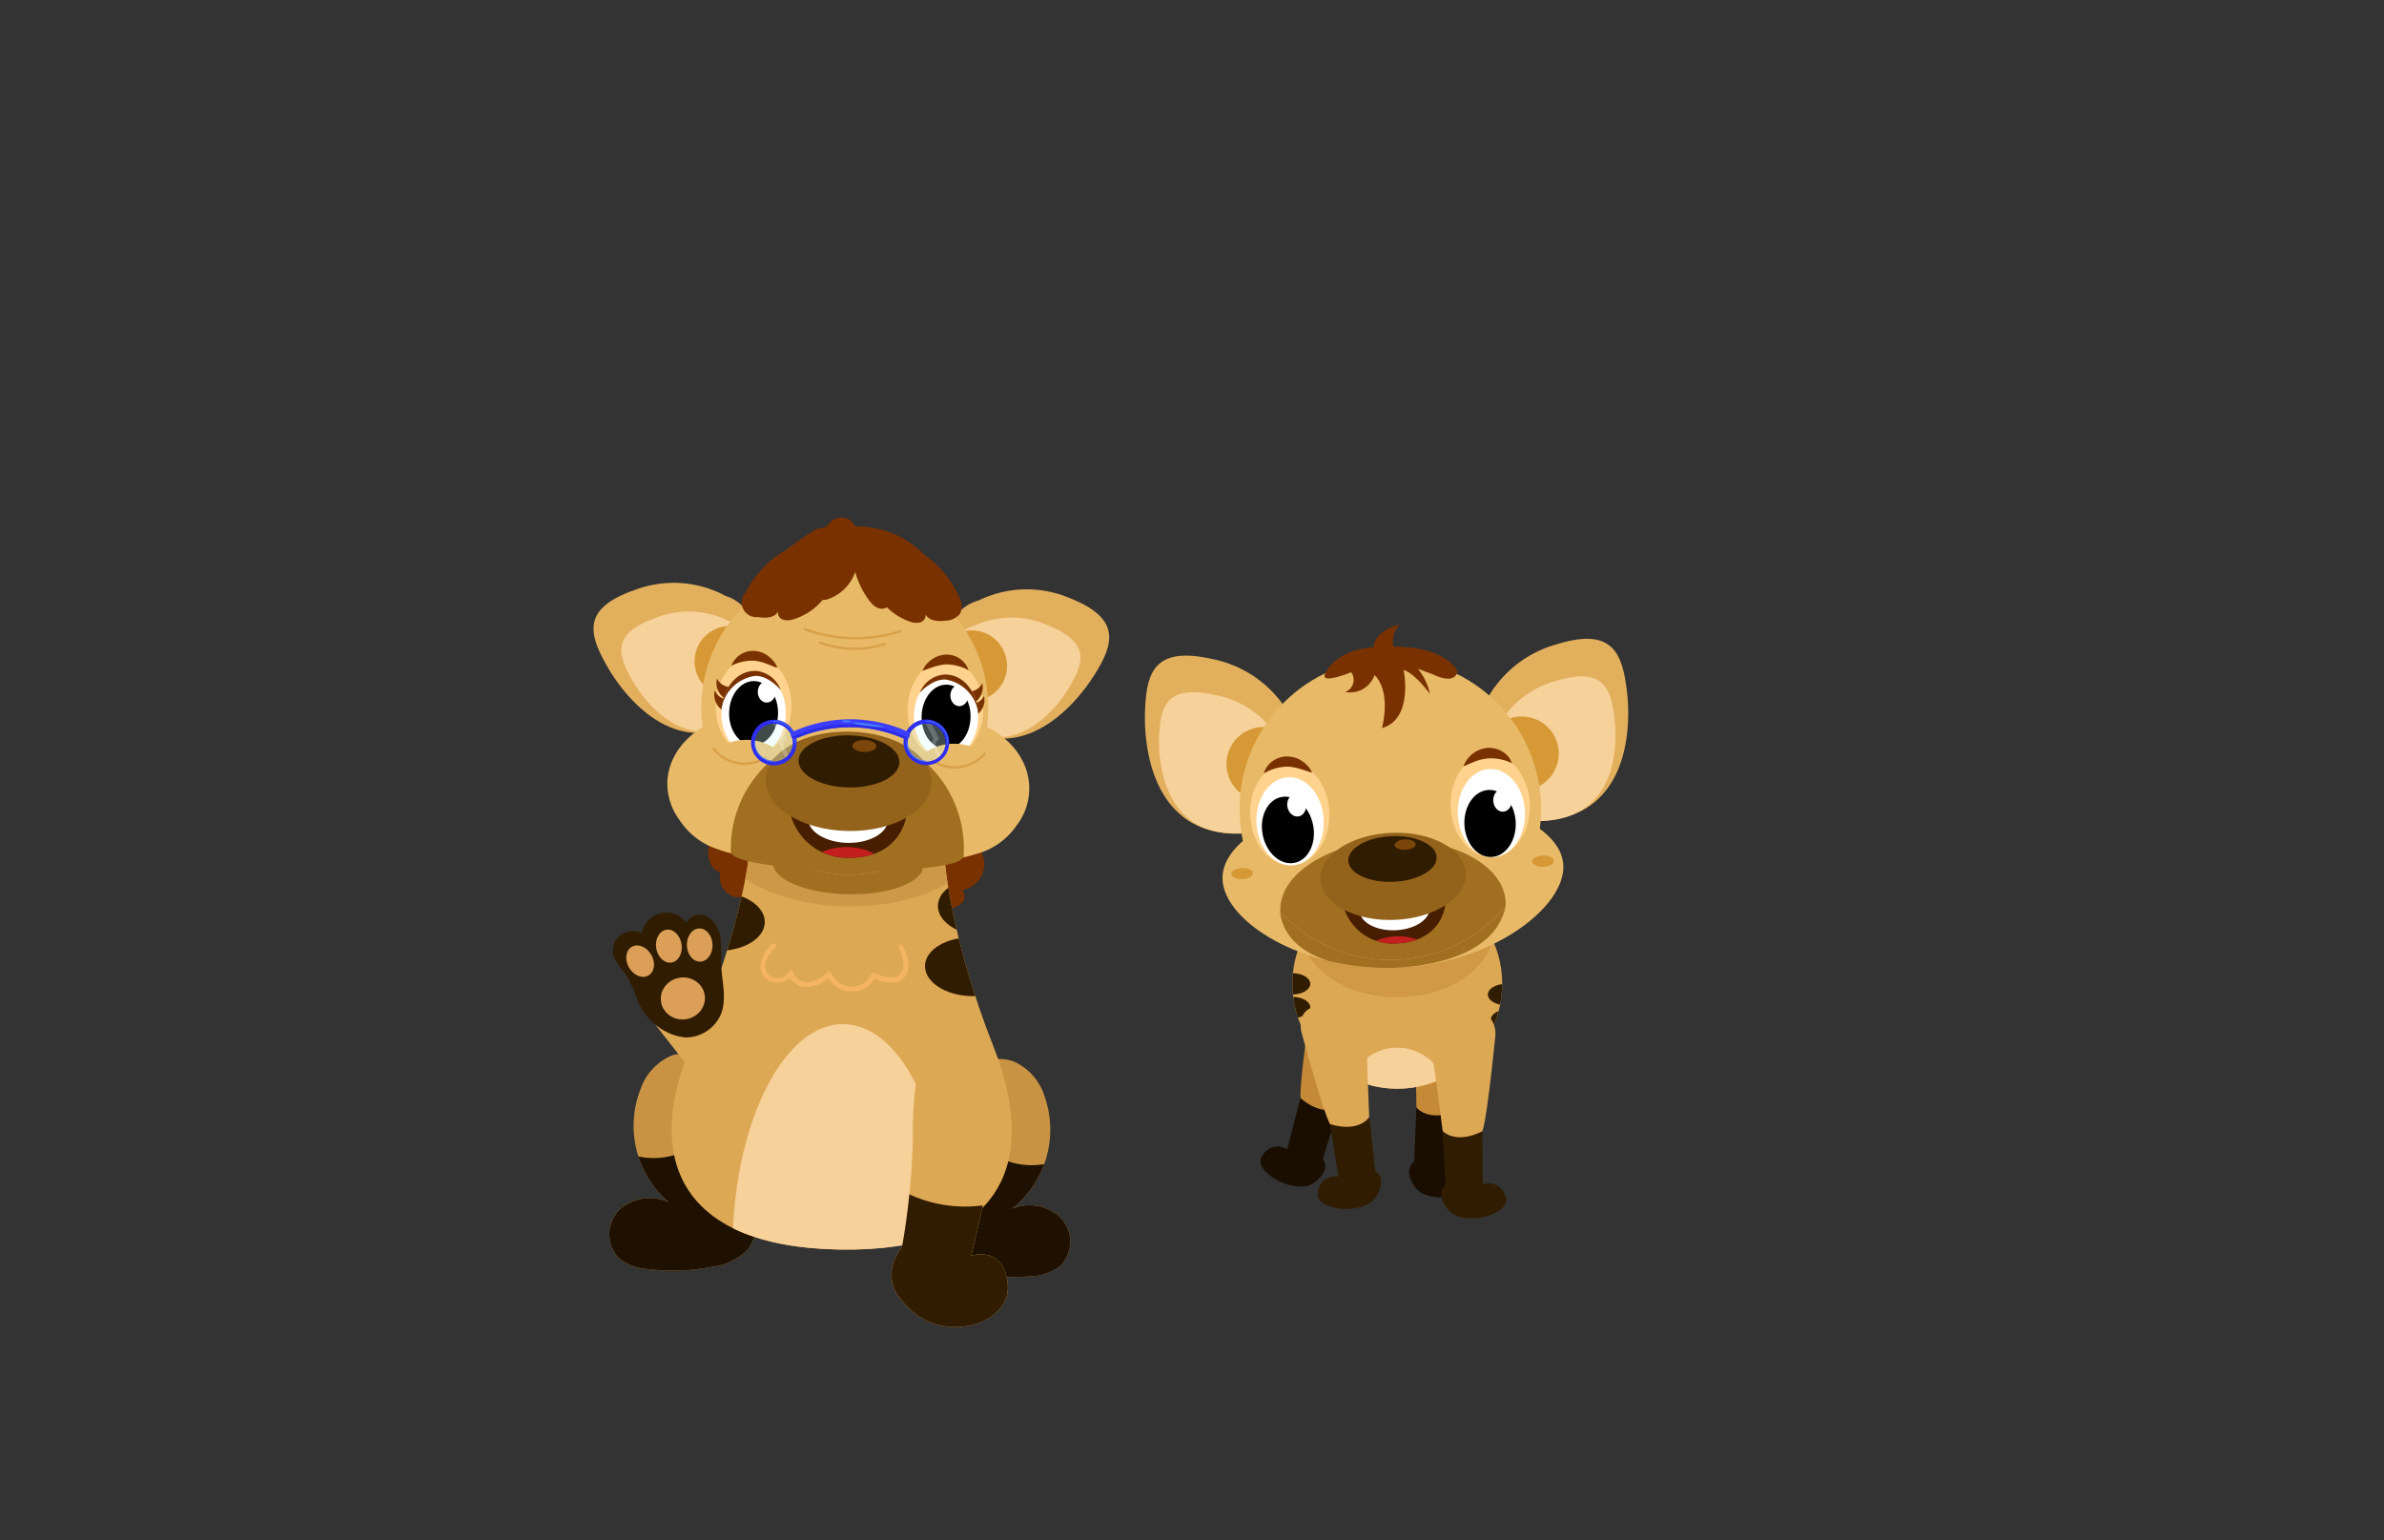 <svg id="Layer_2" data-name="Layer 2" xmlns="http://www.w3.org/2000/svg" xmlns:xlink="http://www.w3.org/1999/xlink" viewBox="0 0 260 168"><rect x="0" y="0" width="260" height="168" fill="#333333" stroke="none"/><defs><style>.cls-1,.cls-24,.cls-32{fill:none;}.cls-2{fill:#e8ba67;}.cls-3{fill:#471e00;}.cls-30,.cls-4{fill:#fff;}.cls-5{fill:#dda854;}.cls-6{fill:#7a3100;}.cls-7{fill:#c99343;}.cls-8{clip-path:url(#clip-path);}.cls-9{fill:#1e1101;}.cls-10{clip-path:url(#clip-path-2);}.cls-11{clip-path:url(#clip-path-3);}.cls-12{fill:#f7d19a;}.cls-13{fill:#301c00;}.cls-14{fill:#ce9849;}.cls-15{fill:#a06f20;}.cls-16{fill:#e2af5d;}.cls-17{fill:#d69936;}.cls-18{clip-path:url(#clip-path-4);}.cls-19{fill:#ffd38d;}.cls-20{clip-path:url(#clip-path-5);}.cls-21{fill:#c41e1e;}.cls-22{fill:#93621b;}.cls-23{fill:#7a4609;}.cls-24{stroke:#d8a14a;stroke-width:0.27px;}.cls-24,.cls-32{stroke-linecap:round;stroke-linejoin:round;}.cls-25{clip-path:url(#clip-path-6);}.cls-26{fill:#f4b460;}.cls-27{fill:#db9f58;}.cls-28{fill:#d7fff4;opacity:0.3;}.cls-28,.cls-30{isolation:isolate;}.cls-29{clip-path:url(#clip-path-7);}.cls-30{opacity:0.21;}.cls-31{fill:#2e2eef;}.cls-32{stroke:#457fff;stroke-width:0.09px;}.cls-33{fill:#457fff;}.cls-34{clip-path:url(#clip-path-8);}.cls-35{fill:#3d3dfc;}.cls-36{clip-path:url(#clip-path-9);}.cls-37{fill:#2d2de8;}.cls-38{fill:#c48a37;}.cls-39{fill:#190e01;}.cls-40{clip-path:url(#clip-path-10);}.cls-41{fill:#d19846;}.cls-42{clip-path:url(#clip-path-11);}.cls-43{clip-path:url(#clip-path-12);}.cls-44{clip-path:url(#clip-path-13);}.cls-45{clip-path:url(#clip-path-14);}.cls-46{clip-path:url(#clip-path-15);}</style><clipPath id="clip-path"><path class="cls-1" d="M78.41,115.58a8.66,8.66,0,0,0-5-.52,6.11,6.11,0,0,0-3.5,3.59,11,11,0,0,0,3,12.46,4.93,4.93,0,0,0-5.39.86,3.81,3.81,0,0,0-.08,5.21,5.78,5.78,0,0,0,3.35,1.25,22.27,22.27,0,0,0,6.91-.27,6.5,6.5,0,0,0,3.89-1.92,7.2,7.2,0,0,0,1.23-4.17q.21-3,.15-6c-.08-3.58-.66-7.56-3.46-9.8l.9,1.1"/></clipPath><clipPath id="clip-path-2"><path class="cls-1" d="M105.53,116.09c1.64-.45,3.41-.9,5-.33a6.13,6.13,0,0,1,3.36,3.72,11,11,0,0,1-3.5,12.34,4.92,4.92,0,0,1,5.35,1.06,3.8,3.8,0,0,1-.11,5.21,5.7,5.7,0,0,1-3.4,1.12,22.17,22.17,0,0,1-6.89-.53,6.53,6.53,0,0,1-3.82-2.06,7.3,7.3,0,0,1-1.07-4.22c-.06-2,0-4,.08-6,.21-3.57.94-7.53,3.82-9.66l-.93,1.07"/></clipPath><clipPath id="clip-path-3"><path class="cls-1" d="M75.54,113.68c5.37-12.2,6.18-20.62,6.18-20.62h.58l10,2.28,10.13-1.89H103s.5,8.44,5.4,20.83,1,22.31-16.78,22h-.2C73.68,135.93,70.2,125.83,75.54,113.68Z"/></clipPath><clipPath id="clip-path-4"><path class="cls-1" d="M74.14,89.48a6.71,6.71,0,0,1-1.36-4.09c.09-4.3,4.48-7.71,9.82-7.6,4.52.08,8.25,2.65,9.25,6h1.41c1.12-3.35,4.95-5.78,9.47-5.7,5.34.11,9.6,3.68,9.52,8A6.57,6.57,0,0,1,110.89,90a7.74,7.74,0,0,1-4.61,3.19,11.65,11.65,0,0,1-3.84.57H102a14.86,14.86,0,0,1-2.57-.28,13.25,13.25,0,0,1-14.15-.27,15,15,0,0,1-2.59.19h-.42a11.43,11.43,0,0,1-3.92-.76A7.75,7.75,0,0,1,74.14,89.48Z"/></clipPath><clipPath id="clip-path-5"><path class="cls-1" d="M98.84,89a13.28,13.28,0,0,1-12.72-.59,6.37,6.37,0,0,0,6.29,5.14C98.31,93.66,98.84,89,98.84,89Z"/></clipPath><clipPath id="clip-path-6"><path class="cls-1" d="M100.43,115a40.05,40.05,0,0,0-.87,9,77.92,77.92,0,0,1-1.18,12c-2.53,3.35-.11,5.71-.11,5.71,3.89,5.32,12,2.87,11.64-1.55s-4-3.2-4-3.2a108.28,108.28,0,0,0,3.21-20Z"/></clipPath><clipPath id="clip-path-7"><circle class="cls-1" cx="101.02" cy="80.97" r="2.12"/></clipPath><clipPath id="clip-path-8"><circle class="cls-1" cx="84.39" cy="80.97" r="2.12"/></clipPath><clipPath id="clip-path-9"><path class="cls-1" d="M86.61,80.56a.22.22,0,0,0,.16,0,14.65,14.65,0,0,1,11.82,0,.43.43,0,0,0,.58-.18A.42.42,0,0,0,99,79.8a15.19,15.19,0,0,0-12.52,0,.4.4,0,0,0-.2.53h0A.4.4,0,0,0,86.61,80.56Z"/></clipPath><clipPath id="clip-path-10"><circle class="cls-5" cx="152.39" cy="107.3" r="11.44"/></clipPath><clipPath id="clip-path-11"><path class="cls-2" d="M133.33,95.92c.19,4.61,8.75,10,19,9.63S170.69,99,170.5,94.4s-8.66-8-18.93-7.59S133.14,91.31,133.33,95.92Z"/></clipPath><clipPath id="clip-path-12"><circle class="cls-2" cx="151.63" cy="88.26" r="16.44"/></clipPath><clipPath id="clip-path-13"><path class="cls-3" d="M157.64,98.57a11.63,11.63,0,0,1-11.16.16,5.59,5.59,0,0,0,5.77,4.17C157.42,102.69,157.64,98.57,157.64,98.57Z"/></clipPath><clipPath id="clip-path-14"><ellipse class="cls-4" cx="162.65" cy="88.68" rx="3.67" ry="4.81" transform="translate(-3.5 6.74) rotate(-2.35)"/></clipPath><clipPath id="clip-path-15"><ellipse class="cls-4" cx="140.69" cy="89.58" rx="3.67" ry="4.81" transform="translate(-3.55 5.84) rotate(-2.35)"/></clipPath></defs><path class="cls-6" d="M106.17,91.93a2.86,2.86,0,0,1,.63,4,2.91,2.91,0,0,1-1.88,1.14,1,1,0,0,1,0,1.39,2.39,2.39,0,0,1-1.39.62,10,10,0,0,1-8.65-2.69,6.1,6.1,0,0,1-7.71.44,2.92,2.92,0,0,1-4.86.25,2.21,2.21,0,0,1-2.67.55,2.25,2.25,0,0,1-1.07-2.51c-1-.19-1.39-1.43-1.33-2.45.17-3,2.54-5.63,5.34-6.84a19.41,19.41,0,0,1,9-1.07c2.8.2,5.78.69,7.82,2.62.76.71,1.53,1.67,2.56,1.59a7.31,7.31,0,0,0,1.21-.36,2.67,2.67,0,0,1,3.14,3.7"/><path class="cls-7" d="M78.41,115.58a8.66,8.66,0,0,0-5-.52,6.11,6.11,0,0,0-3.5,3.59,11,11,0,0,0,3,12.46,4.93,4.93,0,0,0-5.39.86,3.81,3.81,0,0,0-.08,5.21,5.78,5.78,0,0,0,3.35,1.25,22.27,22.27,0,0,0,6.91-.27,6.5,6.5,0,0,0,3.89-1.92,7.2,7.2,0,0,0,1.23-4.17q.21-3,.15-6c-.08-3.58-.66-7.56-3.46-9.8l.9,1.1"/><g class="cls-8"><path class="cls-9" d="M67.55,125.35a7.84,7.84,0,0,0,6.11.59,23.35,23.35,0,0,0,5.68-2.71,38.4,38.4,0,0,1,7.85,5,13.12,13.12,0,0,1,4.54,8,12.14,12.14,0,0,1-4.45,10.28A21.56,21.56,0,0,1,76.67,151c-5.17.85-11.21.19-14.42-3.94a12.69,12.69,0,0,1-2.07-4.34,20.34,20.34,0,0,1,3.1-17.33,1.14,1.14,0,0,1,.7-.55c.31,0,.65.28.49.55"/></g><path class="cls-7" d="M105.53,116.09c1.64-.45,3.41-.9,5-.33a6.13,6.13,0,0,1,3.36,3.72,11,11,0,0,1-3.5,12.34,4.92,4.92,0,0,1,5.35,1.06,3.8,3.8,0,0,1-.11,5.21,5.7,5.7,0,0,1-3.4,1.12,22.17,22.17,0,0,1-6.89-.53,6.53,6.53,0,0,1-3.82-2.06,7.3,7.3,0,0,1-1.07-4.22c-.06-2,0-4,.08-6,.21-3.57.94-7.53,3.82-9.66l-.93,1.07"/><g class="cls-10"><path class="cls-9" d="M116,126.27a7.91,7.91,0,0,1-6.13.36,23.53,23.53,0,0,1-5.57-2.93,38.21,38.21,0,0,0-8,4.75,13,13,0,0,0-4.83,7.78c-.6,3.84,1.2,7.79,4.06,10.44A21.55,21.55,0,0,0,106,151.55c5.13,1,11.19.62,14.56-3.39a12.78,12.78,0,0,0,2.23-4.26,20.37,20.37,0,0,0-2.45-17.43,1.12,1.12,0,0,0-.68-.58c-.3-.06-.66.26-.51.53"/></g><path class="cls-5" d="M75.54,113.68c5.37-12.2,6.18-20.62,6.18-20.62h.58l10,2.28,10.13-1.89H103s.5,8.44,5.4,20.83,1,22.31-16.78,22h-.2C73.68,135.93,70.2,125.83,75.54,113.68Z"/><g class="cls-11"><ellipse class="cls-12" cx="91.59" cy="135.57" rx="23.88" ry="11.7" transform="translate(-45.68 224.59) rotate(-88.92)"/><ellipse class="cls-13" cx="106.03" cy="105.44" rx="3.21" ry="5.15" transform="translate(-1.39 209.46) rotate(-88.92)"/><ellipse class="cls-13" cx="78.25" cy="100.48" rx="3.21" ry="5.15" transform="translate(-23.77 176.71) rotate(-88.85)"/><ellipse class="cls-13" cx="107.44" cy="98.87" rx="3.21" ry="5.15" transform="translate(6.56 204.43) rotate(-88.92)"/><ellipse class="cls-14" cx="92.44" cy="90.87" rx="7.98" ry="14.62" transform="translate(-0.16 181.58) rotate(-88.92)"/></g><ellipse class="cls-15" cx="92.5" cy="94.28" rx="3.24" ry="8.19" transform="translate(-3.62 184.88) rotate(-88.85)"/><path class="cls-16" d="M79.14,65a11.92,11.92,0,0,0-9.92-.65c-5.76,2-5.06,4.76-2.94,8.43s9.13,12.53,18.39,2.65C84.67,75.41,83.68,66.33,79.14,65Z"/><path class="cls-12" d="M79.54,67.77a9.7,9.7,0,0,0-8.06-.37c-4.72,1.7-4.2,3.89-2.52,6.8s7.25,9.93,14.93,1.86C83.89,76.06,83.21,68.79,79.54,67.77Z"/><circle class="cls-17" cx="79.61" cy="72.13" r="3.86"/><path class="cls-16" d="M106.7,65.5a12,12,0,0,1,9.94-.28c5.68,2.24,4.88,5,2.62,8.54s-9.6,12.18-18.48,2C100.78,75.72,102.12,66.68,106.7,65.5Z"/><path class="cls-12" d="M106.19,68.27a9.74,9.74,0,0,1,8.08-.07c4.65,1.88,4,4,2.26,6.9s-7.62,9.65-15,1.3C101.53,76.4,102.49,69.15,106.19,68.27Z"/><circle class="cls-17" cx="105.97" cy="72.61" r="3.86"/><circle class="cls-2" cx="92.13" cy="77.22" r="15.65"/><path class="cls-2" d="M74.14,89.48a6.71,6.71,0,0,1-1.36-4.09c.09-4.3,4.48-7.71,9.82-7.6,4.52.08,8.25,2.65,9.25,6h1.41c1.12-3.35,4.95-5.78,9.47-5.7,5.34.11,9.6,3.68,9.52,8A6.57,6.57,0,0,1,110.89,90a7.74,7.74,0,0,1-4.61,3.19,11.65,11.65,0,0,1-3.84.57H102a14.86,14.86,0,0,1-2.57-.28,13.25,13.25,0,0,1-14.15-.27,15,15,0,0,1-2.59.19h-.42a11.43,11.43,0,0,1-3.92-.76A7.75,7.75,0,0,1,74.14,89.48Z"/><g class="cls-18"><circle class="cls-15" cx="92.41" cy="92.56" r="12.71"/></g><ellipse class="cls-15" cx="92.38" cy="93.26" rx="1.68" ry="12.57" transform="translate(-2.6 183.87) rotate(-88.92)"/><ellipse class="cls-19" cx="103.11" cy="77.39" rx="5.38" ry="4.13" transform="translate(23.79 179.02) rotate(-88.92)"/><ellipse class="cls-19" cx="82.19" cy="76.99" rx="5.38" ry="4.13" transform="translate(3.66 157.71) rotate(-88.92)"/><path class="cls-6" d="M105.56,75.41a1.61,1.61,0,0,0,1.57-.89,2,2,0,0,1-.7,2,.5.5,0,0,1-.31.14.45.45,0,0,1-.38-.32,1.09,1.09,0,0,1,0-.83l.11.24"/><path class="cls-6" d="M105.74,76.8a1.66,1.66,0,0,0,1.58-.89,2,2,0,0,1-.71,2,.5.5,0,0,1-.31.14.48.48,0,0,1-.37-.33,1,1,0,0,1,0-.82l.1.23"/><path class="cls-6" d="M79.73,74.92A1.61,1.61,0,0,1,78.2,74a2,2,0,0,0,.62,2,.46.46,0,0,0,.31.15.47.47,0,0,0,.39-.31,1.06,1.06,0,0,0,0-.82l-.11.23"/><path class="cls-6" d="M79.5,76.3a1.62,1.62,0,0,1-1.54-1,2,2,0,0,0,.63,2,.51.51,0,0,0,.3.15.47.47,0,0,0,.39-.31,1.06,1.06,0,0,0,0-.82l-.11.23"/><ellipse class="cls-4" cx="82.19" cy="77.78" rx="4.59" ry="3.51" transform="translate(2.87 158.49) rotate(-88.92)"/><ellipse cx="82.19" cy="77.78" rx="3.5" ry="2.67" transform="translate(2.87 158.49) rotate(-88.92)"/><ellipse class="cls-4" cx="83.62" cy="75.46" rx="1.17" ry="0.98" transform="translate(6.6 157.64) rotate(-88.92)"/><path class="cls-6" d="M105.64,73.11a5.13,5.13,0,0,0-2.48-.65,6.06,6.06,0,0,0-1.2.23l-.65.22a4.56,4.56,0,0,1-.71.24,4.56,4.56,0,0,1,.4-.67,4.86,4.86,0,0,1,.58-.53,2.85,2.85,0,0,1,1.53-.55A2.51,2.51,0,0,1,105.64,73.11Z"/><path class="cls-6" d="M79.76,72.62A2.51,2.51,0,0,1,82.35,71a2.8,2.8,0,0,1,1.51.61,4.76,4.76,0,0,1,.55.55,3.48,3.48,0,0,1,.38.68,5.89,5.89,0,0,1-.7-.26l-.64-.24a5.42,5.42,0,0,0-1.19-.28A5,5,0,0,0,79.76,72.62Z"/><ellipse class="cls-4" cx="103.18" cy="78.17" rx="4.59" ry="3.51" transform="translate(23.08 179.86) rotate(-88.92)"/><ellipse cx="103.18" cy="78.17" rx="3.5" ry="2.67" transform="translate(23.08 179.86) rotate(-88.92)"/><ellipse class="cls-4" cx="104.63" cy="75.85" rx="1.17" ry="0.98" transform="translate(26.82 179.03) rotate(-88.92)"/><path class="cls-2" d="M108.69,84.62c0-1.88-2-3.45-4.51-3.5a5.31,5.31,0,0,0-3.6,1.23"/><path class="cls-2" d="M84.73,81.78a5.52,5.52,0,0,0-3.25-1.09c-2.52,0-4.59,1.44-4.63,3.33"/><path class="cls-3" d="M98.84,89a13.28,13.28,0,0,1-12.72-.59,6.37,6.37,0,0,0,6.29,5.14C98.31,93.66,98.84,89,98.84,89Z"/><g class="cls-20"><ellipse class="cls-21" cx="92.38" cy="94.86" rx="2.48" ry="4.26" transform="translate(-4.2 185.44) rotate(-88.92)"/><ellipse class="cls-4" cx="92.49" cy="89.33" rx="2.6" ry="4.36" transform="translate(1.43 180.12) rotate(-88.92)"/></g><ellipse class="cls-22" cx="92.55" cy="85.21" rx="5.42" ry="9.05" transform="translate(5.61 176.14) rotate(-88.92)"/><ellipse class="cls-13" cx="92.59" cy="83.04" rx="2.84" ry="5.5" transform="translate(7.82 174.05) rotate(-88.92)"/><ellipse class="cls-23" cx="94.27" cy="81.36" rx="0.65" ry="1.31" transform="translate(11.15 174.08) rotate(-88.92)"/><path class="cls-6" d="M106.35,76.14s-.81-2.53-3.24-2.58a3.14,3.14,0,0,0-2.8,2s1.37-1.56,2.86-1.44a4.29,4.29,0,0,1,3.53,3.75A4.49,4.49,0,0,0,106.35,76.14Z"/><path class="cls-6" d="M79.09,75.63s.9-2.5,3.33-2.46a3.16,3.16,0,0,1,2.73,2.1s-1.31-1.61-2.8-1.55a4.31,4.31,0,0,0-3.67,3.62A4.42,4.42,0,0,1,79.09,75.63Z"/><path class="cls-24" d="M107.39,82.21a4.32,4.32,0,0,1-5.68.74"/><path class="cls-24" d="M77.82,81.65a4.31,4.31,0,0,0,5.65,1"/><path class="cls-6" d="M81.3,64.68a11.1,11.1,0,0,1,4.6-4.8,1.89,1.89,0,0,1,.37-.32L88,58.36l.6-.4a2,2,0,0,1,.56-.3A4.79,4.79,0,0,0,90,57.5c.27-.13.43-.41.63-.62A1.68,1.68,0,0,1,93,57a1.88,1.88,0,0,1,.27.42,10.25,10.25,0,0,1,7.55,3.1h0a11.2,11.2,0,0,1,3.77,4.55,2,2,0,0,1,.12,1.86,2.11,2.11,0,0,1-1.62.77c-.81.1-1.83,0-2.15-.71a.8.8,0,0,1-.59.89,1.92,1.92,0,0,1-1.16-.1,6.72,6.72,0,0,1-2.47-1.55.84.84,0,0,1-.38.15c-.66.11-1.23-.44-1.63-1a9.56,9.56,0,0,1-1.44-3,4.8,4.8,0,0,1-3.07,3,2,2,0,0,1-.49.06,6.68,6.68,0,0,1-3.13,2.09,2,2,0,0,1-1.17.06.8.8,0,0,1-.55-.92c-.35.74-1.38.77-2.18.63a1.6,1.6,0,0,1-1.38-2.66Z"/><path class="cls-24" d="M98.19,68.85a16.25,16.25,0,0,1-10.38-.2"/><path class="cls-24" d="M96.48,70.25a11,11,0,0,1-7-.14"/><path class="cls-5" d="M100.43,115a40.05,40.05,0,0,0-.87,9,77.92,77.92,0,0,1-1.18,12c-2.53,3.35-.11,5.71-.11,5.71,3.89,5.32,12,2.87,11.64-1.55s-4-3.2-4-3.2a108.28,108.28,0,0,0,3.21-20Z"/><g class="cls-25"><path class="cls-13" d="M110.82,130.48a14.51,14.51,0,0,1-13.66-1.35,31.23,31.23,0,0,0-4.47,11.73c-.55,3.47-.31,7.5,2.34,9.8a12,12,0,0,0,4.8,2.17c3,.85,6.32,1.59,9.18.31,2.49-1.12,4.11-3.57,5.26-6a18,18,0,0,0,1.92-8.39,9.94,9.94,0,0,0-3.75-7.53l.77.63"/></g><path class="cls-26" d="M98,103.37c.36.79.88,2,.24,2.78s-2,.34-2.83,0a.27.27,0,0,0-.36.09h0a2.4,2.4,0,0,1-4.38-.12.28.28,0,0,0-.36-.17l-.09.05a3.43,3.43,0,0,1-2.12,1.12A1.55,1.55,0,0,1,86.5,106a.27.27,0,0,0-.5,0,1.38,1.38,0,0,1-1.89.49,1.33,1.33,0,0,1-.44-.41c-.55-1,.18-2.12.91-2.73.26-.22-.12-.6-.38-.38-1,.84-1.81,2.57-.76,3.69a2,2,0,0,0,2.82-.16,1.3,1.3,0,0,0,.18-.23l-.48-.06a2.07,2.07,0,0,0,1.83,1.46,3.84,3.84,0,0,0,2.82-1.27l-.45-.12a2.94,2.94,0,0,0,5.36.25l-.37.09c1,.49,2.53,1,3.45,0s.35-2.44-.13-3.47c-.14-.31-.6,0-.46.27Z"/><path class="cls-5" d="M70.43,110.41l4.4,5.64A8.9,8.9,0,0,0,77,118.21a2.93,2.93,0,0,0,2.89.25,2.84,2.84,0,0,0,1.32-2.06,6.57,6.57,0,0,0-.17-2.5,22.58,22.58,0,0,0-.82-2.92,6,6,0,0,0-1.94-3,3.44,3.44,0,0,0-3.59-.21,6.06,6.06,0,0,0-1.31,1A4.41,4.41,0,0,0,71.77,111a1.63,1.63,0,0,1-.83-.66h0"/><path class="cls-13" d="M74.77,113.15a4.2,4.2,0,0,0,3.87-2.57c.66-1.73.06-3.66,0-5.52a20,20,0,0,0-.07-2.79A3.16,3.16,0,0,0,77.19,100a1.7,1.7,0,0,0-2.33.59l0,.07A2.7,2.7,0,0,0,70,101.79a2.15,2.15,0,0,0-3,2.71,8,8,0,0,0,1.17,1.65,13.84,13.84,0,0,1,1.39,3.06,6.92,6.92,0,0,0,2,2.61A6,6,0,0,0,74.77,113.15Z"/><ellipse class="cls-27" cx="72.95" cy="103.19" rx="1.4" ry="1.81" transform="translate(-15.12 12.56) rotate(-8.92)"/><ellipse class="cls-27" cx="76.31" cy="103.07" rx="1.4" ry="1.81" transform="translate(-3.69 2.84) rotate(-2.08)"/><ellipse class="cls-27" cx="69.81" cy="104.83" rx="1.4" ry="1.81" transform="translate(-43.35 49.54) rotate(-30.3)"/><ellipse class="cls-27" cx="74.47" cy="108.9" rx="2.41" ry="2.29" transform="translate(-15.98 12.86) rotate(-8.92)"/><circle class="cls-28" cx="101.02" cy="80.97" r="2.12"/><g class="cls-29"><path class="cls-30" d="M101.25,78.35c.38.66.73,1.34,1.06,2,.06.13.11.29,0,.39s-.11.06-.15.1a.39.39,0,0,0-.09.39,2.45,2.45,0,0,0,.24.58,14.36,14.36,0,0,1,.62,1.39c0,.11.09.26,0,.33a.18.18,0,0,1-.24,0,.51.51,0,0,1-.15-.21l-.89-2c-.06-.14-.13-.3,0-.43s.09-.1.12-.16a.45.45,0,0,0-.07-.39l-.92-1.75a.25.25,0,0,1,0-.17c0-.12.18-.15.3-.16"/></g><path class="cls-31" d="M98.54,81a2.49,2.49,0,1,1,2.53,2.45H101A2.49,2.49,0,0,1,98.54,81ZM99,81a2.06,2.06,0,1,0,2.06-2.06H101A2,2,0,0,0,99,81Z"/><path class="cls-32" d="M103.36,81a2.34,2.34,0,0,0-2.31-2.37h0"/><path class="cls-32" d="M98.9,81A2.09,2.09,0,0,0,101,83"/><circle class="cls-33" cx="103.35" cy="81.16" r="0.06"/><circle class="cls-33" cx="98.9" cy="80.87" r="0.06"/><circle class="cls-28" cx="84.39" cy="80.97" r="2.12"/><g class="cls-34"><path class="cls-30" d="M84.63,78.35c.37.66.73,1.34,1.06,2,0,.13.11.29,0,.39s-.1.06-.15.1a.39.39,0,0,0-.09.39,2.48,2.48,0,0,0,.25.58c.23.45.42.92.62,1.39,0,.11.08.26,0,.33a.18.18,0,0,1-.24,0,.38.38,0,0,1-.14-.21l-.9-2a.5.5,0,0,1-.05-.43c0-.06.09-.1.12-.16a.42.42,0,0,0-.07-.39l-.92-1.75a.26.26,0,0,1-.05-.17c0-.12.18-.15.3-.16"/></g><path class="cls-31" d="M81.91,81a2.49,2.49,0,1,1,2.5,2.48h0A2.5,2.5,0,0,1,81.91,81Zm.43,0a2.06,2.06,0,1,0,2.06-2.06h0a2.05,2.05,0,0,0-2.06,2Z"/><path class="cls-32" d="M86.73,81a2.34,2.34,0,0,0-2.34-2.34"/><path class="cls-32" d="M82.28,81a2.07,2.07,0,0,0,2,2"/><circle class="cls-33" cx="86.72" cy="81.16" r="0.06"/><circle class="cls-33" cx="82.28" cy="80.87" r="0.06"/><path class="cls-35" d="M86.61,80.56a.22.22,0,0,0,.16,0,14.65,14.65,0,0,1,11.82,0,.43.43,0,0,0,.58-.18A.42.42,0,0,0,99,79.8a15.19,15.19,0,0,0-12.52,0,.4.4,0,0,0-.2.53h0A.4.4,0,0,0,86.61,80.56Z"/><g class="cls-36"><path class="cls-37" d="M99.65,80.81A12.91,12.91,0,0,0,92.58,79a14.16,14.16,0,0,0-7.52,2.1l2.36,1.48,11-.13Z"/></g><ellipse class="cls-33" cx="94.66" cy="79.06" rx="0.13" ry="1.77" transform="translate(3.95 162.61) rotate(-82.52)"/><ellipse class="cls-33" cx="92.31" cy="78.67" rx="0.49" ry="0.11"/><path class="cls-38" d="M161.23,110.92s-1.78,9-2.44,10.29a2.75,2.75,0,0,1-2.62,1.12,1.9,1.9,0,0,1-1.7-1.83c0-1.79-.16-5.82-.25-6.82-.13-1.31.84-4.79,4.19-5.32S161.23,110.92,161.23,110.92Z"/><path class="cls-39" d="M158.79,121.21l-.51,5.78a1.89,1.89,0,0,1,2.33,1.51c.65,2-4.85,3-6.27,1s-.11-2.82-.11-2.82l.24-5.91S155.67,122.41,158.79,121.21Z"/><path class="cls-38" d="M143,109.24s-1.34,9.12-1.15,10.51a2.77,2.77,0,0,0,2.1,1.93,1.88,1.88,0,0,0,2.21-1.15c.64-1.67,2.1-5.43,2.53-6.35.55-1.19.8-4.79-2.18-6.41S143,109.24,143,109.24Z"/><path class="cls-39" d="M141.82,119.75l-1.44,5.62a1.89,1.89,0,0,0-2.7.65c-1.29,1.69,3.58,4.41,5.59,3s1-2.63,1-2.63l1.75-5.65S144.37,121.93,141.82,119.75Z"/><circle class="cls-5" cx="152.39" cy="107.3" r="11.44"/><g class="cls-40"><ellipse class="cls-12" cx="152.39" cy="121.27" rx="6.08" ry="7.01"/><ellipse class="cls-13" cx="164.22" cy="108.47" rx="1.95" ry="1.16"/><ellipse class="cls-13" cx="164.53" cy="111.23" rx="1.95" ry="1.16"/><ellipse class="cls-13" cx="140.95" cy="107.3" rx="1.95" ry="1.16"/><ellipse class="cls-13" cx="140.95" cy="109.88" rx="1.95" ry="1.16"/><ellipse class="cls-41" cx="152.39" cy="101.26" rx="10.53" ry="7.51"/></g><path class="cls-16" d="M161.79,77a12.51,12.51,0,0,1,7.94-6.72c6.1-1.89,7.22.85,7.72,5.26s.12,16.22-13.81,13.68C163.64,89.21,158.82,81,161.79,77Z"/><path class="cls-12" d="M163.19,79.59a10.2,10.2,0,0,1,6.55-5.34c5-1.5,5.95.67,6.35,4.16s.09,12.86-11.39,10.86C164.7,89.27,160.74,82.73,163.19,79.59Z"/><path class="cls-16" d="M140.59,77.86a12.5,12.5,0,0,0-8.46-6c-6.24-1.38-7.13,1.44-7.26,5.87s1.2,16.18,14.88,12.5C139.75,90.18,143.87,81.56,140.59,77.86Z"/><path class="cls-12" d="M139.41,80.56a10.2,10.2,0,0,0-7-4.78c-5.13-1.09-5.87,1.15-6,4.66s1,12.83,12.25,9.89C138.7,90.33,142.11,83.49,139.41,80.56Z"/><path class="cls-2" d="M133.33,95.92c.19,4.61,8.75,10,19,9.63S170.69,99,170.5,94.4s-8.66-8-18.93-7.59S133.14,91.31,133.33,95.92Z"/><g class="cls-42"><path class="cls-15" d="M139.58,97.9c-.56,5.8,5.5,7.95,12.3,7.67s12.81-2.73,12.43-8.62C164,92.46,158,89,151.21,89.28S140,93.42,139.58,97.9Z"/></g><circle class="cls-17" cx="165.96" cy="82.18" r="4.04"/><circle class="cls-17" cx="137.8" cy="83.33" r="4.04"/><circle class="cls-2" cx="151.63" cy="88.26" r="16.44"/><g class="cls-43"><ellipse class="cls-15" cx="151.91" cy="98.9" rx="12.3" ry="7.28" transform="translate(-3.92 6.31) rotate(-2.35)"/></g><path class="cls-3" d="M157.64,98.57a11.63,11.63,0,0,1-11.16.16,5.59,5.59,0,0,0,5.77,4.17C157.42,102.69,157.64,98.57,157.64,98.57Z"/><g class="cls-44"><ellipse class="cls-21" cx="152.3" cy="104.05" rx="3.74" ry="2.17" transform="matrix(1, -0.04, 0.04, 1, -4.13, 6.33)"/><ellipse class="cls-4" cx="152.1" cy="99.19" rx="3.82" ry="2.28" transform="translate(-3.94 6.31) rotate(-2.35)"/></g><ellipse class="cls-19" cx="162.52" cy="87.86" rx="4.32" ry="5.62" transform="translate(-3.46 6.73) rotate(-2.35)"/><ellipse class="cls-19" cx="140.66" cy="88.76" rx="4.32" ry="5.62" transform="translate(-3.52 5.84) rotate(-2.35)"/><ellipse class="cls-4" cx="162.65" cy="88.68" rx="3.67" ry="4.81" transform="translate(-3.5 6.74) rotate(-2.35)"/><g class="cls-45"><ellipse cx="162.5" cy="89.82" rx="2.8" ry="3.66" transform="translate(-3.54 6.73) rotate(-2.35)"/><ellipse class="cls-4" cx="163.87" cy="87.31" rx="1.02" ry="1.23" transform="translate(-3.44 6.78) rotate(-2.35)"/></g><ellipse class="cls-4" cx="140.69" cy="89.58" rx="3.67" ry="4.81" transform="translate(-3.55 5.84) rotate(-2.35)"/><g class="cls-46"><ellipse cx="140.46" cy="90.53" rx="2.8" ry="3.66" transform="translate(-15.07 29.4) rotate(-11.35)"/><ellipse class="cls-4" cx="141.41" cy="87.84" rx="1.02" ry="1.23" transform="translate(-14.52 29.54) rotate(-11.35)"/></g><path class="cls-6" d="M144.54,73.43c-.7,1.33,2.82-.11,2.82-.11a1.41,1.41,0,0,1-.65,2.15,2.82,2.82,0,0,0,3.2-1.85c1.88,1.89.81,5.79.81,5.79,3.48-1,2.36-6.33,2.36-6.33,1.16.28,2.86,2.59,2.86,2.59a6.21,6.21,0,0,0-1.31-2.73l1.59.59c1.42.68,2.48.72,2.74-.28,0,0-1-2.69-7-2.73a2.74,2.74,0,0,1,.7-2.4s-2.56.49-2.91,2.49C149.74,70.61,146,70.67,144.54,73.43Z"/><ellipse class="cls-22" cx="151.93" cy="95.59" rx="7.93" ry="4.75" transform="translate(-3.79 6.3) rotate(-2.35)"/><ellipse class="cls-13" cx="151.86" cy="93.69" rx="4.82" ry="2.49" transform="translate(-3.71 6.3) rotate(-2.35)"/><ellipse class="cls-23" cx="153.25" cy="92.13" rx="1.15" ry="0.57" transform="translate(-3.65 6.35) rotate(-2.35)"/><path class="cls-6" d="M164.89,83.24a5.21,5.21,0,0,0-2.62-.52A5.36,5.36,0,0,0,161,83l-.67.27a5.39,5.39,0,0,1-.72.29,3.84,3.84,0,0,1,.38-.72,3.89,3.89,0,0,1,.56-.59,3.09,3.09,0,0,1,1.57-.67,2.74,2.74,0,0,1,1.69.37A2.35,2.35,0,0,1,164.89,83.24Z"/><path class="cls-6" d="M137.84,84.35a2.42,2.42,0,0,1,.95-1.34,2.75,2.75,0,0,1,1.66-.51,3.07,3.07,0,0,1,1.61.54,4,4,0,0,1,.61.54,4.23,4.23,0,0,1,.44.69,6.65,6.65,0,0,1-.75-.23l-.68-.21a6,6,0,0,0-1.26-.22A5.32,5.32,0,0,0,137.84,84.35Z"/><ellipse class="cls-17" cx="168.28" cy="93.93" rx="1.19" ry="0.61" transform="translate(-3.71 6.97) rotate(-2.35)"/><ellipse class="cls-17" cx="135.47" cy="95.28" rx="1.19" ry="0.61" transform="translate(-3.79 5.63) rotate(-2.35)"/><path class="cls-5" d="M163.09,112.91s-.9,9.16-1.43,10.47a2.77,2.77,0,0,1-2.5,1.37,1.88,1.88,0,0,1-1.86-1.65c-.22-1.78-.73-5.78-.92-6.78-.25-1.28.38-4.84,3.66-5.69S163.09,112.91,163.09,112.91Z"/><path class="cls-13" d="M161.66,123.38l.05,5.8a1.9,1.9,0,0,1,2.47,1.29c.84,1.95-4.54,3.41-6.16,1.56s-.37-2.8-.37-2.8l-.34-5.9S158.67,124.88,161.66,123.38Z"/><path class="cls-5" d="M141.92,112.5s2.4,8.89,3.14,10.1a2.76,2.76,0,0,0,2.69.93,1.88,1.88,0,0,0,1.57-1.94c-.08-1.78-.24-5.81-.22-6.83,0-1.31-1.17-4.71-4.55-5S141.92,112.5,141.92,112.5Z"/><path class="cls-13" d="M145.06,122.6l.91,5.73a1.88,1.88,0,0,0-2.22,1.67c-.51,2.06,5,2.62,6.32.53s-.09-2.82-.09-2.82l-.64-5.88S148.26,123.58,145.06,122.6Z"/></svg>